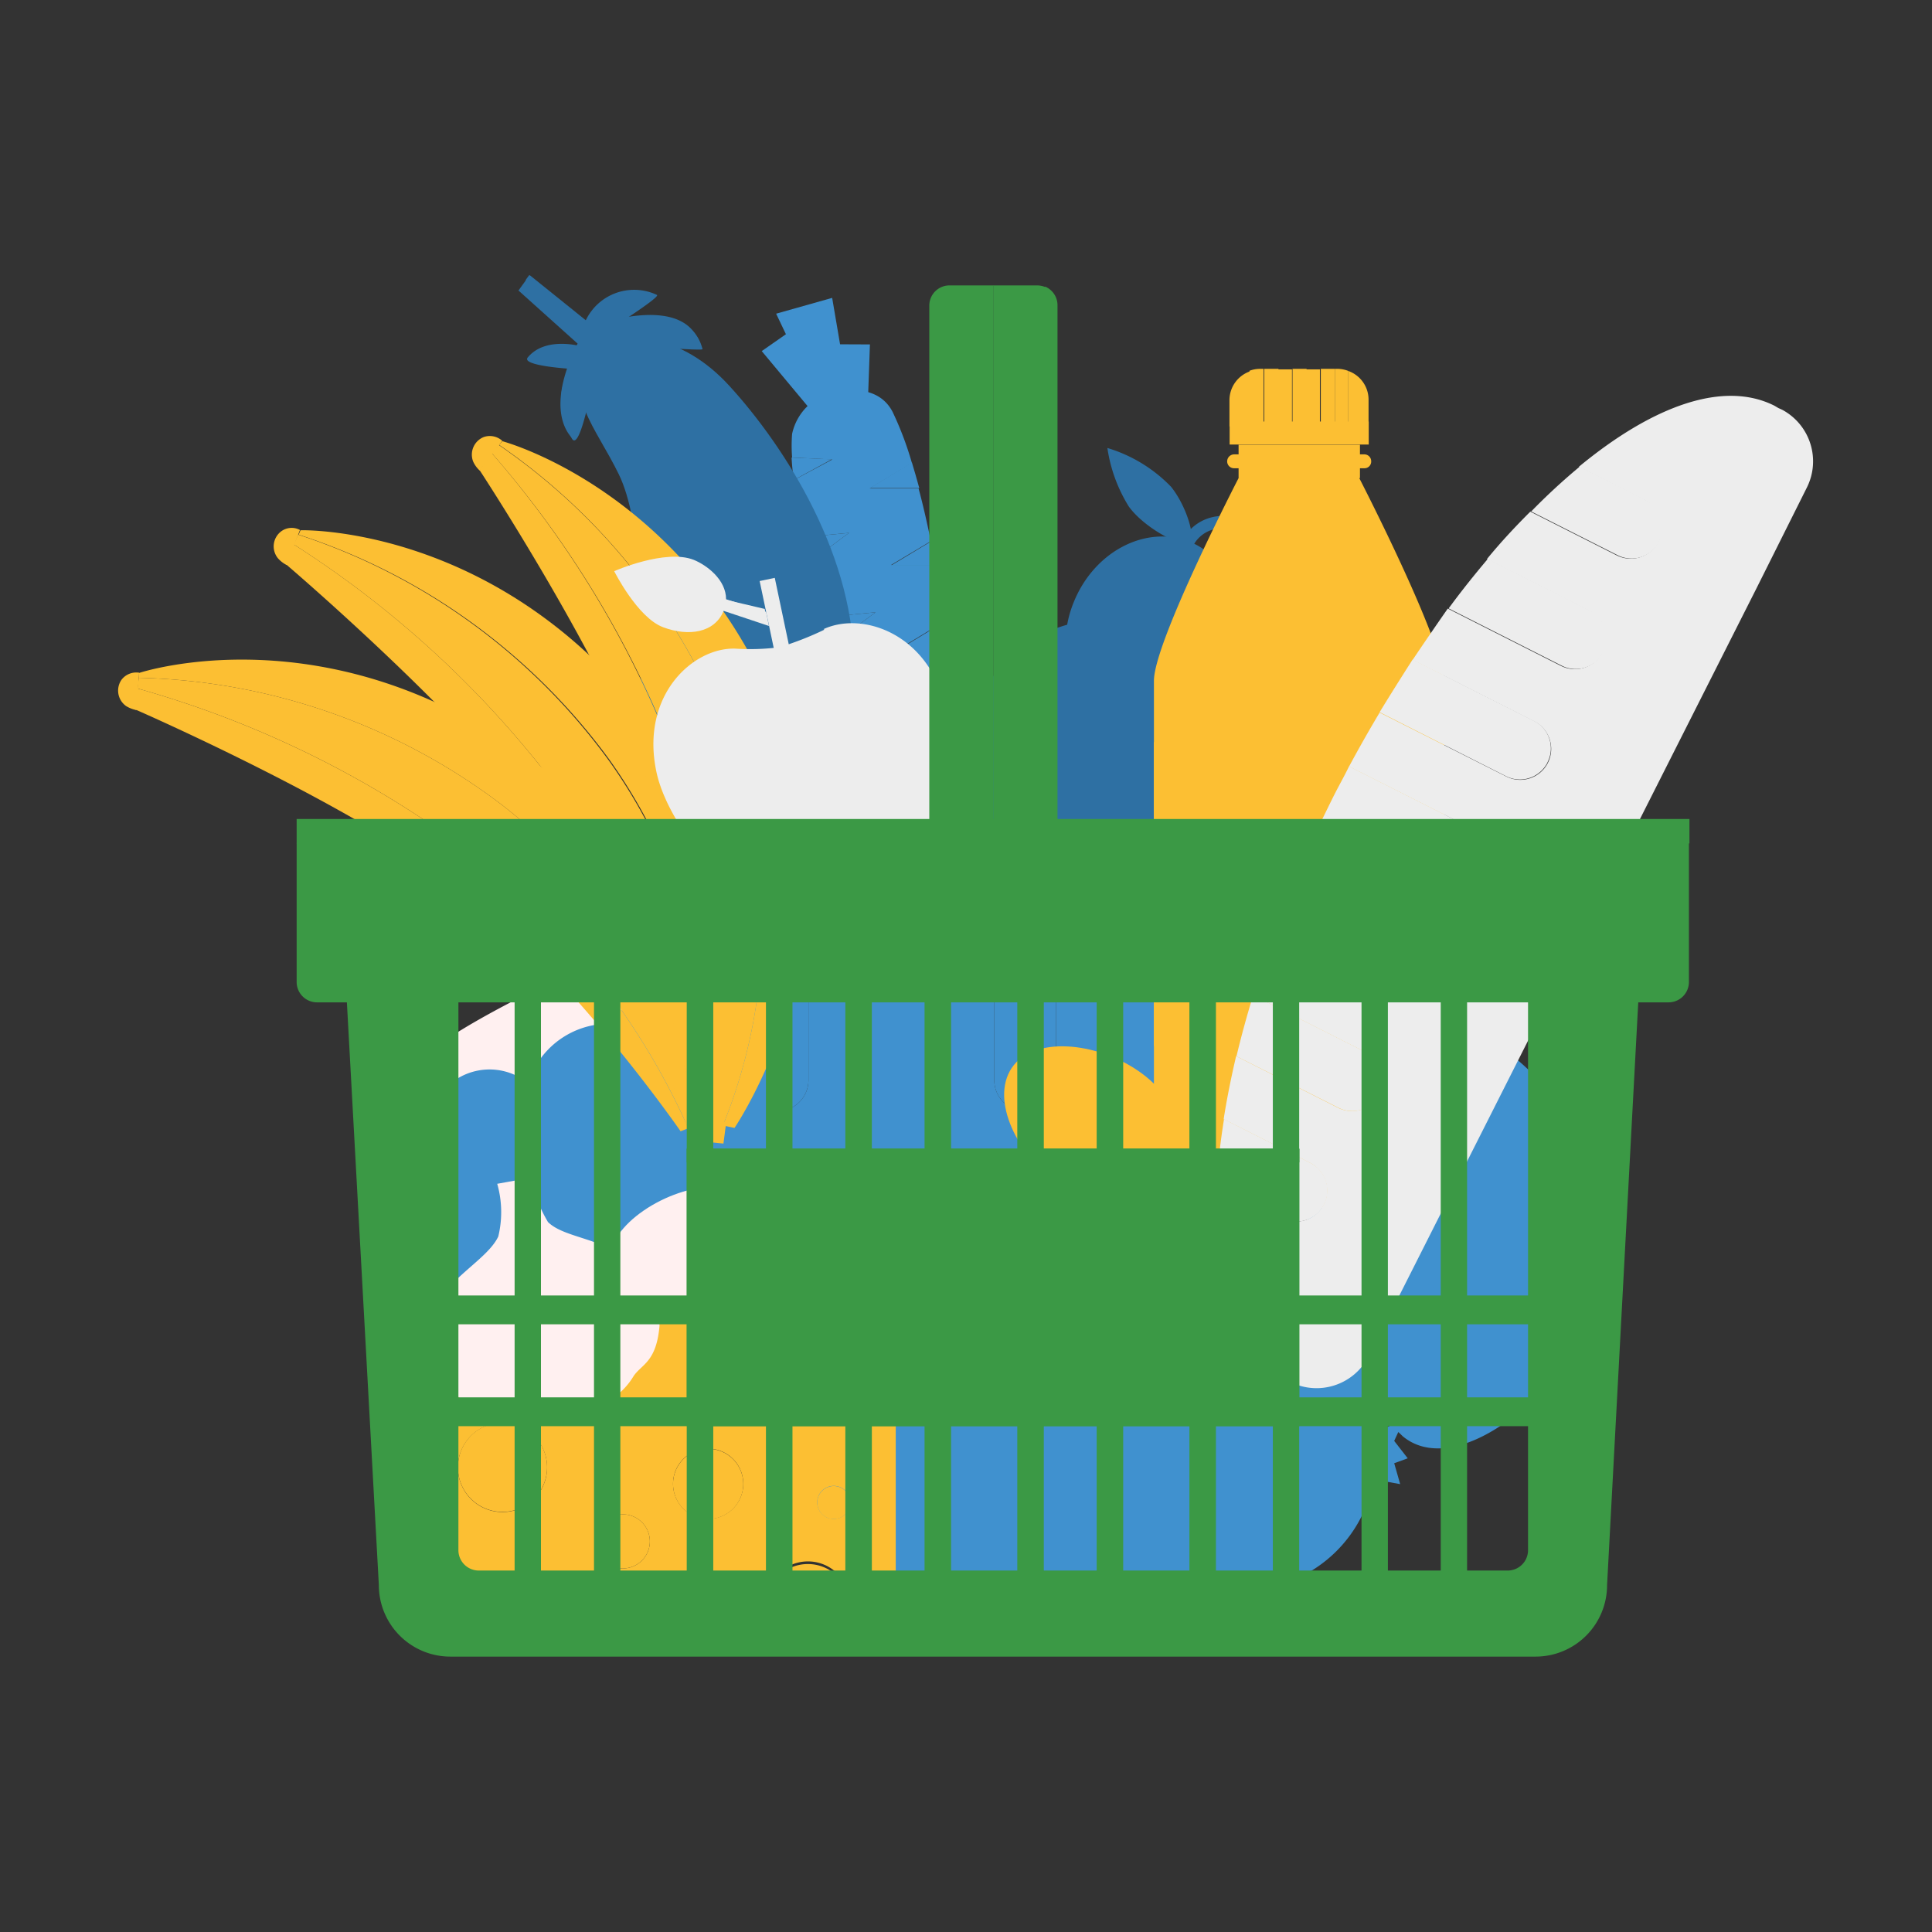 <svg xmlns="http://www.w3.org/2000/svg" xmlns:xlink="http://www.w3.org/1999/xlink" viewBox="0 0 110 110"><rect x="0" y="0" width="110" height="110" fill="#333333" stroke="none"/><defs><style>.cls-1{fill:none;}.cls-2{clip-path:url(#clip-path);}.cls-3{fill:#4091cf;}.cls-4{fill:#2e70a3;}.cls-5{fill:#fff0f0;}.cls-6{fill:#fcbf33;}.cls-7{fill:#ededed;}.cls-8{fill:#3b9945;}</style><clipPath id="clip-path"><rect class="cls-1" x="6.72" y="15.68" width="96.56" height="78.64"/></clipPath></defs><g id="Reward_Points" data-name="Reward Points"><g class="cls-2"><path class="cls-3" d="M78.87,81c-4.74-1.14-2.86-9.17-.75-10.5.78-.5,1.88-.19,2.71-.8.52-.39,1-1.52,1.47-2a4.5,4.5,0,0,1,5.56-.86c9.19,4.64-3.22,18.92-8,14.93a4,4,0,0,0-1-.75"/><path class="cls-3" d="M81.75,80.47c-.25,0-1.08-.35-1.14-.66-.13-.61,1.09-1.38,1.65-1.25.91.22,2.14,1.88.56,2a8.93,8.93,0,0,1-1.07-.06"/><path class="cls-3" d="M78.43,74c-.05-.86.91-1,1.57-1a2.82,2.82,0,0,1,2.25.76,1.92,1.92,0,0,1,.51,1.58,2.29,2.29,0,0,1-1.37,1.64c-.4.21-1.31.64-1.79.45-1-.39-1.14-2.82-1.17-3.4"/><path class="cls-3" d="M86.59,72.19a.82.82,0,0,1,0-1.22c.85-.73,2.42.61,1.46,1.15,0,0-1,.47-1.46.07"/><path class="cls-3" d="M27.33,65.67c0-3.23,3.08-6.17,8.13-8.38V61.5a1.76,1.76,0,0,0,3.52,0V56c1.12-.36,2.29-.69,3.53-1v6.5a1.76,1.76,0,1,0,3.52,0V54.28c1.14-.2,2.32-.37,3.52-.52V61.5a1.77,1.77,0,0,0,3.53,0V53.44c1.16-.08,2.33-.14,3.53-.17V61.5a1.76,1.76,0,0,0,3.52,0V53.27c1.2,0,2.37.09,3.52.17V61.5a1.77,1.77,0,0,0,3.53,0V53.76c1.21.15,2.38.32,3.52.52V61.5a1.77,1.77,0,0,0,3.53,0V55c1.23.29,2.41.62,3.52,1V61.5a1.77,1.77,0,0,0,3.53,0V57.29c5,2.21,8.12,5.15,8.12,8.38,0,.08,0,.17,0,.25a1.93,1.93,0,0,1,0,.24,3.33,3.33,0,0,1-3.33,3.26H30.67a3.34,3.34,0,0,1-3.34-3.26c0-.08,0-.16,0-.24a2.11,2.11,0,0,1,0-.25"/><path class="cls-3" d="M58.37,63.26a1.76,1.76,0,0,1-1.76-1.76V53.27l1.76,0,1.76,0V61.5a1.76,1.76,0,0,1-1.76,1.76"/><path class="cls-3" d="M65.42,63.26a1.76,1.76,0,0,1-1.77-1.76V53.44c1.2.08,2.38.19,3.53.32V61.5a1.76,1.76,0,0,1-1.76,1.76"/><path class="cls-3" d="M44.27,63.26a1.76,1.76,0,0,1-1.76-1.76V55c1.13-.27,2.3-.51,3.52-.72V61.5a1.76,1.76,0,0,1-1.76,1.76"/><path class="cls-3" d="M51.32,63.26a1.76,1.76,0,0,1-1.77-1.76V53.76c1.15-.13,2.33-.24,3.53-.32V61.5a1.76,1.76,0,0,1-1.76,1.76"/><path class="cls-3" d="M37.22,63.26a1.76,1.76,0,0,1-1.76-1.76V57.29A36.62,36.62,0,0,1,39,56V61.5a1.76,1.76,0,0,1-1.76,1.76"/><path class="cls-3" d="M72.47,63.26A1.76,1.76,0,0,1,70.7,61.5V54.28c1.22.21,2.4.45,3.53.72v6.5a1.76,1.76,0,0,1-1.76,1.76"/><path class="cls-3" d="M79.52,63.26a1.76,1.76,0,0,1-1.77-1.76V56c1.26.4,2.44.84,3.53,1.31V61.5a1.76,1.76,0,0,1-1.76,1.76"/><path class="cls-4" d="M63.06,25.51a8.37,8.37,0,0,1,3.62,2.21c.94,1.18,1.46,3.11,1,3.25s-2.5-.88-3.41-2.13a8.69,8.69,0,0,1-1.22-3.33"/><path class="cls-4" d="M67.48,31.27h0a.33.33,0,0,1-.19-.44s.9-2.16,3.78-1.23a.36.36,0,0,1,.23.44.35.35,0,0,1-.44.22c-2.25-.73-2.9.76-2.93.83a.35.35,0,0,1-.45.19"/><path class="cls-4" d="M69.4,39A6.39,6.39,0,0,0,70,37.82c1.17-2.91.12-6.07-2.33-7s-5.39.58-6.55,3.5a6.34,6.34,0,0,0-.36,1.25A7.71,7.71,0,1,0,69.4,39"/><path class="cls-4" d="M58.35,41.39a7.67,7.67,0,0,1,5.18-4.54,6.34,6.34,0,0,1,.36-1.25,5.92,5.92,0,0,1,4-3.63,4.85,4.85,0,0,0-5.46,3.23,6.11,6.11,0,0,0-.32,1.12A6.78,6.78,0,0,0,58.33,47a7.63,7.63,0,0,1,0-5.58"/><path class="cls-5" d="M22,66.26s-.46-3.5,1.32-5.39c2.38-2.51,8.44-5,11.4-6.75a7.72,7.72,0,0,0,2.39-2.48s.57,3.88-2,6.15c-2.15,1.85-7.26,4.4-9.88,5.85A11.26,11.26,0,0,0,22,66.26"/><path class="cls-5" d="M33.64,55.86A.86.86,0,1,1,34.09,57a.85.85,0,0,1-.45-1.13"/><path class="cls-5" d="M31.2,57.29a.86.86,0,1,1,1.58.68.86.86,0,1,1-1.58-.68"/><path class="cls-5" d="M28.77,58.56a.86.86,0,1,1,.45,1.13.86.86,0,0,1-.45-1.13"/><path class="cls-5" d="M26.31,60.13a.86.86,0,1,1,.44,1.13.86.86,0,0,1-.44-1.13"/><path class="cls-5" d="M23.76,61.68a.86.86,0,1,1,1.57.69.86.86,0,1,1-1.57-.69"/><path class="cls-3" d="M35.26,84l-1.73-4.33L27.42,73a30.44,30.44,0,0,1,3.25-.79c.24.06,2.78,5.15,4.19,4.33,1.07-.61-1.48-4.64-1.27-4.78l2.89-1.89s1,5,2.25,4.71.06-5.16.06-5.16l3.39-1.72-.54,7.41,1.61,5.76Z"/><path class="cls-3" d="M44.28,60.21A2.18,2.18,0,0,0,41.44,59a3,3,0,0,0-.4.21,2.17,2.17,0,0,0-2.68-.91,2.1,2.1,0,0,0-1,.8,4.83,4.83,0,0,0-7.29,2.57,3.49,3.49,0,0,0-5.52,3.78,3.63,3.63,0,0,0-3.22,5,3.64,3.64,0,0,0,2.59,2.21,2.08,2.08,0,0,0,.13.64,2.17,2.17,0,0,0,3.76.53,3.53,3.53,0,0,0,2.78.09,3.49,3.49,0,0,0,1.79-1.63,3.45,3.45,0,0,0,2.41,0,3.54,3.54,0,0,0,1.93-1.87,3.45,3.45,0,0,0,2.68,0,3.5,3.5,0,0,0,1.89-1.81,3.49,3.49,0,0,0,3.49-4.8,3.38,3.38,0,0,0-.92-1.3,2.17,2.17,0,0,0,.42-2.28"/><path class="cls-3" d="M24.29,66.35a2.69,2.69,0,0,0-1.06.49,2.77,2.77,0,0,0-.53,3.89,2.69,2.69,0,0,0,1,.82,4.48,4.48,0,0,1,.57-5.2"/><path class="cls-3" d="M27.7,62a2.57,2.57,0,0,0-1.06.49,2.77,2.77,0,0,0-.54,3.89,2.85,2.85,0,0,0,1,.82A4.47,4.47,0,0,1,27.7,62"/><path class="cls-3" d="M40.58,62.81a2.36,2.36,0,0,0-.87.4,2.28,2.28,0,0,0-.44,3.19,2.25,2.25,0,0,0,.84.67,3.67,3.67,0,0,1,.47-4.26"/><path class="cls-3" d="M34,59.49a4.11,4.11,0,0,0-1.6.75,4.19,4.19,0,0,0-.81,5.88,4.14,4.14,0,0,0,1.54,1.23A6.78,6.78,0,0,1,34,59.49"/><path class="cls-5" d="M41.1,75.44c-2.45,1.67-4.55,1-5.78-.82s-1.13-4,1.32-5.69,6-2,7.22-.17-.32,5-2.76,6.68"/><path class="cls-6" d="M60.36,67.48c2.45,1.68,4.55,1,5.78-.82s1.12-4-1.32-5.68-6-2-7.22-.17.31,5,2.76,6.67"/><path class="cls-6" d="M77.43,27.22v-1.9H70.52v1.9S65.7,36.55,65.7,38.76V67.58a1.2,1.2,0,0,0,1.2,1.2H81a1.2,1.2,0,0,0,1.2-1.2V38.76c0-2.21-4.81-11.54-4.81-11.54"/><path class="cls-6" d="M76.77,21.12v3.13H76V21h-.8v3.22h-.81V21h-.8v3.22h-.8V21h-.81v3.22h-.8V21.14A1.74,1.74,0,0,0,70,22.76v1.52h7.92V22.76a1.73,1.73,0,0,0-1.16-1.64"/><path class="cls-6" d="M71.94,24.25V21h-.2a1.73,1.73,0,0,0-.6.11v3.11Z"/></g><rect class="cls-6" x="72.75" y="21.03" width="0.81" height="3.23"/><rect class="cls-6" x="74.35" y="21.03" width="0.8" height="3.23"/><g class="cls-2"><path class="cls-6" d="M76.77,24.25V21.12A1.79,1.79,0,0,0,76.2,21H76v3.22Z"/></g><rect class="cls-6" x="70.01" y="24" width="7.92" height="1.31"/><g class="cls-2"><path class="cls-6" d="M68.72,39.11v-.45c0-2,4.13-10.08,4.5-10.81V26.27H71.83v.93s-4.78,9.26-4.78,11.46V66h1.69a1.64,1.64,0,0,1,0-.23V39.11Z"/></g><rect class="cls-6" x="65.7" y="42.25" width="16.54" height="17.3"/><g class="cls-2"><path class="cls-6" d="M78.07,26.27a.38.38,0,0,1-.39.39H70.27a.39.39,0,0,1-.4-.39.4.4,0,0,1,.4-.4h7.41a.39.39,0,0,1,.39.4"/><path class="cls-3" d="M78.33,82.92a7.62,7.62,0,0,1-7.62,7.62H53.36a7.62,7.62,0,1,1,0-15.24H70.71a7.62,7.62,0,0,1,7.62,7.62"/></g><rect class="cls-3" x="55" y="75.3" width="14.08" height="15.24"/><polygon class="cls-3" points="46.59 82.13 44.02 80.68 44.7 82.13 44.02 82.92 44.55 83.63 44.65 84.6 46.59 83.92 46.59 82.13"/><polygon class="cls-3" points="77.35 82.04 79.96 80.78 79.38 82.04 80.15 83.03 79.38 83.31 79.72 84.5 77.35 84.07 77.35 82.04"/><rect class="cls-3" x="55.97" y="75.3" width="1.02" height="15.24"/><rect class="cls-3" x="67" y="75.3" width="1.02" height="15.24"/><polygon class="cls-3" points="46.52 23.77 43.37 19.99 45.19 18.72 47.38 23.42 46.52 23.77"/><polygon class="cls-3" points="47.33 24.45 44.19 17.86 47.38 16.96 48.53 23.71 47.33 24.45"/><polygon class="cls-3" points="48.43 24.85 47.15 19.6 49.53 19.61 49.37 24.13 48.43 24.85"/><g class="cls-2"><path class="cls-3" d="M54.62,41.48c0-.39-.08-.8-.12-1.22l-2,1.22Z"/><path class="cls-3" d="M54.08,36.83c-.07-.49-.14-1-.22-1.48l-2.45,1.49Z"/><path class="cls-3" d="M53.32,32.2c-.09-.47-.18-.94-.28-1.39L50.73,32.2Z"/><path class="cls-3" d="M52.34,27.79c-.14-.51-.28-1-.42-1.46l-2.4,1.46Z"/><path class="cls-3" d="M45.89,30.57c.12.43.24.86.38,1.3l2.07-1.53Z"/><path class="cls-3" d="M47.46,22.33A3.09,3.09,0,0,0,45.1,24.7a8.44,8.44,0,0,0,0,1.35l2.29.11L45.2,27.33a27.92,27.92,0,0,0,.69,3.24l2.45-.23-2.07,1.53c.32,1.05.69,2.14,1.1,3.23l2.48-.24-2,1.49c.43,1.1.89,2.18,1.35,3.22L51,39.41l-1.37,1c.56,1.22,1.12,2.37,1.66,3.38l1.33-.12-1,.74c1.24,2.26,2.28,3.72,2.7,3.62.6-.14.65-2.89.34-6.57H52.49l2-1.22c-.11-1.09-.25-2.25-.42-3.43H51.41l2.45-1.49q-.24-1.59-.54-3.15H50.73L53,30.81c-.22-1.06-.45-2.08-.7-3H49.52l2.4-1.45a18.68,18.68,0,0,0-1.09-2.89c-.93-1.84-3.37-1.12-3.37-1.12"/><path class="cls-3" d="M45.07,26.05a12.34,12.34,0,0,0,.13,1.28l2.16-1.18Z"/><path class="cls-3" d="M47.37,35.1c.15.41.31.83.48,1.25l2-1.49Z"/><path class="cls-3" d="M49.2,39.57l.39.86,1.37-1Z"/><path class="cls-3" d="M51.25,43.81l.33.62,1-.74Z"/><path class="cls-6" d="M42.05,73.63c8.16,1.74,9,6.1,9,6.1h-27Z"/><path class="cls-6" d="M47.48,86.48a.94.94,0,1,1,.93-.93.94.94,0,0,1-.93.93m-7.16,0a2,2,0,1,1,2-2,2,2,0,0,1-2,2M35.5,89.3A1.54,1.54,0,1,1,37,87.76,1.54,1.54,0,0,1,35.5,89.3m-6.89-3.21a2.54,2.54,0,1,1,2.54-2.53,2.54,2.54,0,0,1-2.54,2.53M51,79.73h-27v6.54a1.73,1.73,0,0,1,0,3.37v1.65H43.61a2.39,2.39,0,0,1,4.78,0H51Z"/><path class="cls-6" d="M46,89.05a2.39,2.39,0,0,0-2.39,2.24h4.78A2.4,2.4,0,0,0,46,89.05"/><path class="cls-6" d="M25.42,88a1.73,1.73,0,0,0-1.35-1.68v3.37A1.73,1.73,0,0,0,25.42,88"/><path class="cls-6" d="M28.61,81a2.54,2.54,0,1,0,2.54,2.54A2.54,2.54,0,0,0,28.61,81"/><path class="cls-6" d="M35.5,86.22A1.54,1.54,0,1,0,37,87.76a1.54,1.54,0,0,0-1.54-1.54"/><path class="cls-6" d="M47.48,84.61a.94.94,0,1,0,.93.94.94.94,0,0,0-.93-.94"/><path class="cls-6" d="M40.32,82.49a2,2,0,1,0,2,2,2,2,0,0,0-2-2"/><path class="cls-4" d="M33.74,20.47c1.84-2,5.19-1.33,7.76,1.47,3.25,3.54,7.28,9.9,7.11,16.29-.14,5.19-2,9.09-5.72,9.45-6.36.6-6.56-5.22-6.4-9.2.12-3,.06-8.76-1.25-11.46s-3.25-4.68-1.5-6.55"/><path class="cls-4" d="M33.28,18.4l-3.14-2.72-.62.86,3.53,3.17s-2-.57-3,.64c-.41.48,2.45.65,2.45.65s-1.28,1.44.05,3.95c.47.91,1.24-3.43,1.24-3.43s3.58,2.85,3.52,2-2-3.9-2-3.9S40,20,40,19.88C39.26,17,35.1,18.5,35.1,18.5s2.54-1.62,2.3-1.71a3.05,3.05,0,0,0-4.12,1.61"/><path class="cls-4" d="M38.6,41.07a6.55,6.55,0,0,0,2.84,5.16c-1.82-.07-3.37-1.87-3.52-4.19a5,5,0,0,1,.89-3.3,7.73,7.73,0,0,0-.21,2.33"/><path class="cls-4" d="M34.91,19c.28-.08.51-.16.58-.17,3.14-.78,4.43.67,4.26.46s-.71-2-4.72-1.11a2.83,2.83,0,0,0-1.16.47l-3.73-3-.21.29,3.53,3a2.45,2.45,0,0,0-.81,1.12c-1.67,3.75,0,4.94.05,5a5.58,5.58,0,0,1,.48-4.44c0-.08.23-.38.4-.72a3.38,3.38,0,0,0,.31.62c.65.94,3.4,3.23,3.43,3a12.57,12.57,0,0,0-1.87-4.08,1.4,1.4,0,0,0-.54-.39"/><path class="cls-6" d="M7.9,38.59l0-.27s10.9-3.65,22.47,5c10.25,7.61,10,20.49,10,20.49L39.8,64A30.49,30.49,0,0,0,28.53,45.79,35.5,35.5,0,0,0,7.9,38.59"/><path class="cls-6" d="M26.59,48.4A57.52,57.52,0,0,0,7.83,39.2l.07-.61a35.5,35.5,0,0,1,20.63,7.2A30.46,30.46,0,0,1,39.8,64l-.61.23A40.52,40.52,0,0,0,26.59,48.4"/><path class="cls-6" d="M25.69,50.16c-6.24-4.65-18-9.77-18-9.77l.14-1.19a57.61,57.61,0,0,1,18.76,9.2,40.52,40.52,0,0,1,12.6,15.84l-.44.17s-6.46-9.35-13.06-14.25"/><path class="cls-6" d="M7.92,38.3l-.15,2.13a1.77,1.77,0,0,1-.59-.23,1.08,1.08,0,0,1-.26-1.5,1.06,1.06,0,0,1,1-.4"/></g><polygon class="cls-6" points="39.06 63.94 39.5 65.15 40.42 64.67 39.88 63.55 39.06 63.94"/><g class="cls-2"><path class="cls-6" d="M17,30.44l.11-.25s11.49-.35,20.09,11.22c7.61,10.25,3.69,22.52,3.69,22.52l-.67,0a30.48,30.48,0,0,0-5.54-20.7A35.47,35.47,0,0,0,17,30.44"/><path class="cls-6" d="M32,45.22A57.66,57.66,0,0,0,16.73,31l.24-.56A35.47,35.47,0,0,1,34.65,43.28,30.47,30.47,0,0,1,40.19,64l-.65,0A40.48,40.48,0,0,0,32,45.22"/><path class="cls-6" d="M30.68,46.64C26,40.4,16.25,32.1,16.25,32.1l.48-1.1A57.66,57.66,0,0,1,32,45.22,40.48,40.48,0,0,1,39.54,64l-.47,0s-3.49-10.82-8.39-17.42"/><path class="cls-6" d="M17.08,30.17l-.76,2a1.69,1.69,0,0,1-.5-.39A1.07,1.07,0,0,1,16,30.26a1,1,0,0,1,1.07-.09"/></g><polygon class="cls-6" points="39.42 63.86 39.49 65.15 40.51 64.95 40.32 63.73 39.42 63.86"/><g class="cls-2"><path class="cls-6" d="M28.42,25.33l.18-.21s11.11,2.93,16.07,16.47c4.39,12-2.85,22.63-2.85,22.63l-.66-.14a30.45,30.45,0,0,0,.57-21.42A35.44,35.44,0,0,0,28.42,25.33"/><path class="cls-6" d="M38.68,43.78A57.79,57.79,0,0,0,28,25.8l.39-.47A35.44,35.44,0,0,1,41.73,42.66a30.45,30.45,0,0,1-.57,21.42l-.63-.14a40.67,40.67,0,0,0-1.85-20.16"/><path class="cls-6" d="M37,44.76c-2.67-7.31-9.7-18-9.7-18L28,25.8a57.79,57.79,0,0,1,10.65,18,40.67,40.67,0,0,1,1.85,20.16l-.46-.1S39.79,52.48,37,44.76"/><path class="cls-6" d="M28.6,25.1l-1.29,1.69a1.59,1.59,0,0,1-.37-.51,1.08,1.08,0,0,1,.61-1.4,1.06,1.06,0,0,1,1.05.22"/></g><polygon class="cls-6" points="40.46 63.75 40.16 65.01 41.19 65.11 41.35 63.88 40.46 63.75"/><g class="cls-2"><path class="cls-5" d="M28.31,67.4a5.89,5.89,0,0,1,.06,3C27.71,71.82,25,73,24.65,75a4.51,4.51,0,0,0,2.4,5.16c.4.15.67.65,1.54.73a2.58,2.58,0,0,0,1.65-.45,2.32,2.32,0,0,0,2,.3,2,2,0,0,0,1.21-1,3.64,3.64,0,0,0,1.9-.5,4.05,4.05,0,0,0,.73-.9c.47-.68,1.29-.79,1.47-2.85A5.06,5.06,0,0,0,36.08,72c-1.64-1.54-3.9-1.47-4.88-2.42a8.78,8.78,0,0,1-1-2.52Z"/><path class="cls-5" d="M29.42,76.06a17.77,17.77,0,0,1,.08-4,4.69,4.69,0,0,0-1.26,4.21c.25,1.88,1.14,3.37,2.1,3.73a19.64,19.64,0,0,1-.92-3.9"/><path class="cls-5" d="M35.22,74.47A11,11,0,0,0,33.89,72a3.44,3.44,0,0,1,2.25,2.16A3.3,3.3,0,0,1,36,77.36a12.61,12.61,0,0,0-.77-2.89"/><path class="cls-5" d="M26.68,76.37a12.24,12.24,0,0,1,.29-3,3.94,3.94,0,0,0-1.27,3,3.26,3.26,0,0,0,1.32,3,13,13,0,0,1-.34-3"/><path class="cls-5" d="M32.64,75.06a19.55,19.55,0,0,0-1.41-3.74c1,.23,2.06,1.6,2.56,3.43s.26,3.56-.49,4.26a19.81,19.81,0,0,0-.66-4"/></g><rect class="cls-7" x="43.78" y="32.93" width="0.88" height="5.24" transform="translate(-6.37 9.87) rotate(-11.88)"/><g class="cls-2"><path class="cls-7" d="M43.62,34.84l-2.28-.72c0-1.12-1.1-1.94-1.83-2.24-1.62-.65-4.54.64-4.54.64s1.32,2.64,2.78,3.19,2.94.32,3.45-.93l2.58.86Z"/><polyline class="cls-7" points="44.59 36.73 44.59 36.73 44.59 36.73"/><polyline class="cls-7" points="44.37 36.78 44.37 36.78 44.37 36.78"/><path class="cls-7" d="M46.94,35.85a17.71,17.71,0,0,1-2.56,1,13,13,0,0,1-2.52.08c-2.43-.07-5.4,2.68-4.49,7,.7,3.37,5,8.3,7.69,7.74.62-.13,1.73-1.49,2.22-1.6s2.07.7,2.68.57c2.66-.56,4.64-6.81,3.93-10.18-.93-4.36-4.75-5.68-7-4.64"/><path class="cls-7" d="M41.53,39.67a3.36,3.36,0,0,0-2.17,4.18,7.76,7.76,0,0,0,2.56,3.86,11,11,0,0,1-1-2.64,8.09,8.09,0,0,1,.61-5.4"/><path class="cls-7" d="M35.89,32.82h0"/><path class="cls-7" d="M40.66,34.38c1.63.54,3,.88,3,.88l-.12-.59L40.69,34l-.55-1.08.17,1-1.12-.26-.36-1.36.09,1.29-1.47-.35-.2-.94,0,.91-1.41-.35,1.42.46-.84.56,1-.51,1.31.43-1.24.78,1.55-.68,1.24.41-1.13,1.11Z"/><path class="cls-7" d="M73.08,78.49C70.2,77,69,73,69.27,67.46L73,69.36a1.76,1.76,0,0,0,1.59-3.15l-4.92-2.49c.18-1.15.42-2.35.71-3.59l5.8,2.94a1.76,1.76,0,0,0,1.59-3.15l-6.44-3.26c.34-1.1.71-2.23,1.13-3.37l6.9,3.48A1.76,1.76,0,1,0,81,53.63L73.78,50c.45-1.06.93-2.14,1.44-3.22l7.34,3.71a1.76,1.76,0,1,0,1.59-3.14l-7.34-3.71c.57-1.06,1.15-2.08,1.74-3.07l7.19,3.63a1.76,1.76,0,1,0,1.59-3.14l-6.9-3.49c.67-1,1.36-2,2-2.92l6.44,3.26a1.76,1.76,0,1,0,1.59-3.15l-5.8-2.93c.82-1,1.64-1.87,2.47-2.7l4.92,2.49a1.76,1.76,0,1,0,1.59-3.15l-3.75-1.89c4.25-3.51,8.26-4.93,11.14-3.48l.22.13.22.1a3.33,3.33,0,0,1,1.4,4.44L100,33.51,80.84,71.45l-2.91,5.76a3.33,3.33,0,0,1-4.41,1.5l-.2-.12-.24-.1"/><path class="cls-7" d="M84.93,49.71a1.77,1.77,0,0,1-2.37.77l-7.34-3.71c.26-.52.51-1.05.78-1.58s.54-1,.81-1.56l7.34,3.71a1.76,1.76,0,0,1,.78,2.37"/><path class="cls-7" d="M88.11,43.41a1.76,1.76,0,0,1-2.37.78l-7.19-3.64c.61-1,1.24-2,1.88-3l6.9,3.49a1.75,1.75,0,0,1,.78,2.36"/><path class="cls-7" d="M78.57,62.29a1.76,1.76,0,0,1-2.37.78l-5.8-2.93c.27-1.14.59-2.3.95-3.48l6.44,3.26a1.76,1.76,0,0,1,.78,2.37"/><path class="cls-7" d="M81.75,56a1.76,1.76,0,0,1-2.37.77l-6.9-3.48c.4-1.09.83-2.19,1.3-3.3L81,53.63A1.76,1.76,0,0,1,81.75,56"/><path class="cls-7" d="M75.39,68.58a1.76,1.76,0,0,1-2.37.78l-3.75-1.9c.07-1.18.21-2.43.42-3.74l4.92,2.49a1.76,1.76,0,0,1,.78,2.37"/><path class="cls-7" d="M91.29,37.12a1.76,1.76,0,0,1-2.37.78l-6.44-3.26c.73-1,1.48-1.93,2.23-2.82l5.8,2.93a1.76,1.76,0,0,1,.78,2.37"/><path class="cls-7" d="M94.47,30.83a1.76,1.76,0,0,1-2.37.78l-4.92-2.49a35.45,35.45,0,0,1,2.76-2.55l3.75,1.89a1.76,1.76,0,0,1,.78,2.37"/></g><rect class="cls-8" x="24.18" y="79.57" width="64.71" height="1.63"/><rect class="cls-8" x="24.26" y="79.57" width="64.63" height="0.57"/><rect class="cls-8" x="24.18" y="73.77" width="64.71" height="1.63"/><rect class="cls-8" x="24.26" y="73.77" width="64.63" height="0.57"/><rect class="cls-8" x="39.1" y="65.42" width="34.88" height="15.78"/><rect class="cls-8" x="39.1" y="65.39" width="34.88" height="0.79"/><rect class="cls-8" x="29.3" y="53.92" width="1.5" height="37.9"/><rect class="cls-8" x="33.82" y="53.92" width="1.5" height="37.9"/><rect class="cls-8" x="39.1" y="53.92" width="1.51" height="37.9"/><rect class="cls-8" x="72.47" y="53.92" width="1.5" height="37.9"/><rect class="cls-8" x="77.52" y="53.92" width="1.5" height="37.9"/><rect class="cls-8" x="82.03" y="53.92" width="1.5" height="37.9"/><rect class="cls-8" x="43.61" y="53.92" width="1.51" height="37.9"/><rect class="cls-8" x="48.13" y="53.92" width="1.51" height="37.9"/><rect class="cls-8" x="52.64" y="53.92" width="1.51" height="37.9"/><rect class="cls-8" x="57.92" y="53.92" width="1.51" height="37.9"/><rect class="cls-8" x="62.44" y="53.92" width="1.51" height="37.9"/><rect class="cls-8" x="67.72" y="53.92" width="1.51" height="37.9"/><g class="cls-2"><path class="cls-8" d="M87,88.26a1.16,1.16,0,0,1-1.16,1.16H27.27a1.16,1.16,0,0,1-1.17-1.16V56.91a1.17,1.17,0,0,1,1.17-1.17H85.81A1.16,1.16,0,0,1,87,56.91ZM19.52,52.87l2.05,37.38a4.07,4.07,0,0,0,4.07,4.07H87.43a4.07,4.07,0,0,0,4.07-4.07l2-37.38Z"/><path class="cls-8" d="M16.89,48V55.9a1.16,1.16,0,0,0,1.16,1.17H95a1.16,1.16,0,0,0,1.16-1.17V48Z"/></g><rect class="cls-8" x="16.89" y="46.63" width="79.3" height="1.39"/><g class="cls-2"><path class="cls-8" d="M55.86,16.25H54.07a1.15,1.15,0,0,0-1.16,1.16V52.86A1.17,1.17,0,0,0,54.09,54h2.48V16.25Z"/><path class="cls-8" d="M59.5,16.34a1.18,1.18,0,0,0-.46-.09H56.56V54h2.48a1.16,1.16,0,0,0,1.17-1.16l0-35.45a1.15,1.15,0,0,0-.7-1.07"/><path class="cls-8" d="M55.11,50.72a1.46,1.46,0,0,0,1.46,1.47V49.26a1.46,1.46,0,0,0-1.46,1.46"/><path class="cls-8" d="M58,50.72a1.46,1.46,0,0,0-1.46-1.46v2.93A1.46,1.46,0,0,0,58,50.72"/><path class="cls-8" d="M55.55,50.72a1.29,1.29,0,0,1,.77-1.18,1.21,1.21,0,0,0,0,2.37,1.29,1.29,0,0,1-.77-1.19"/></g></g></svg>
